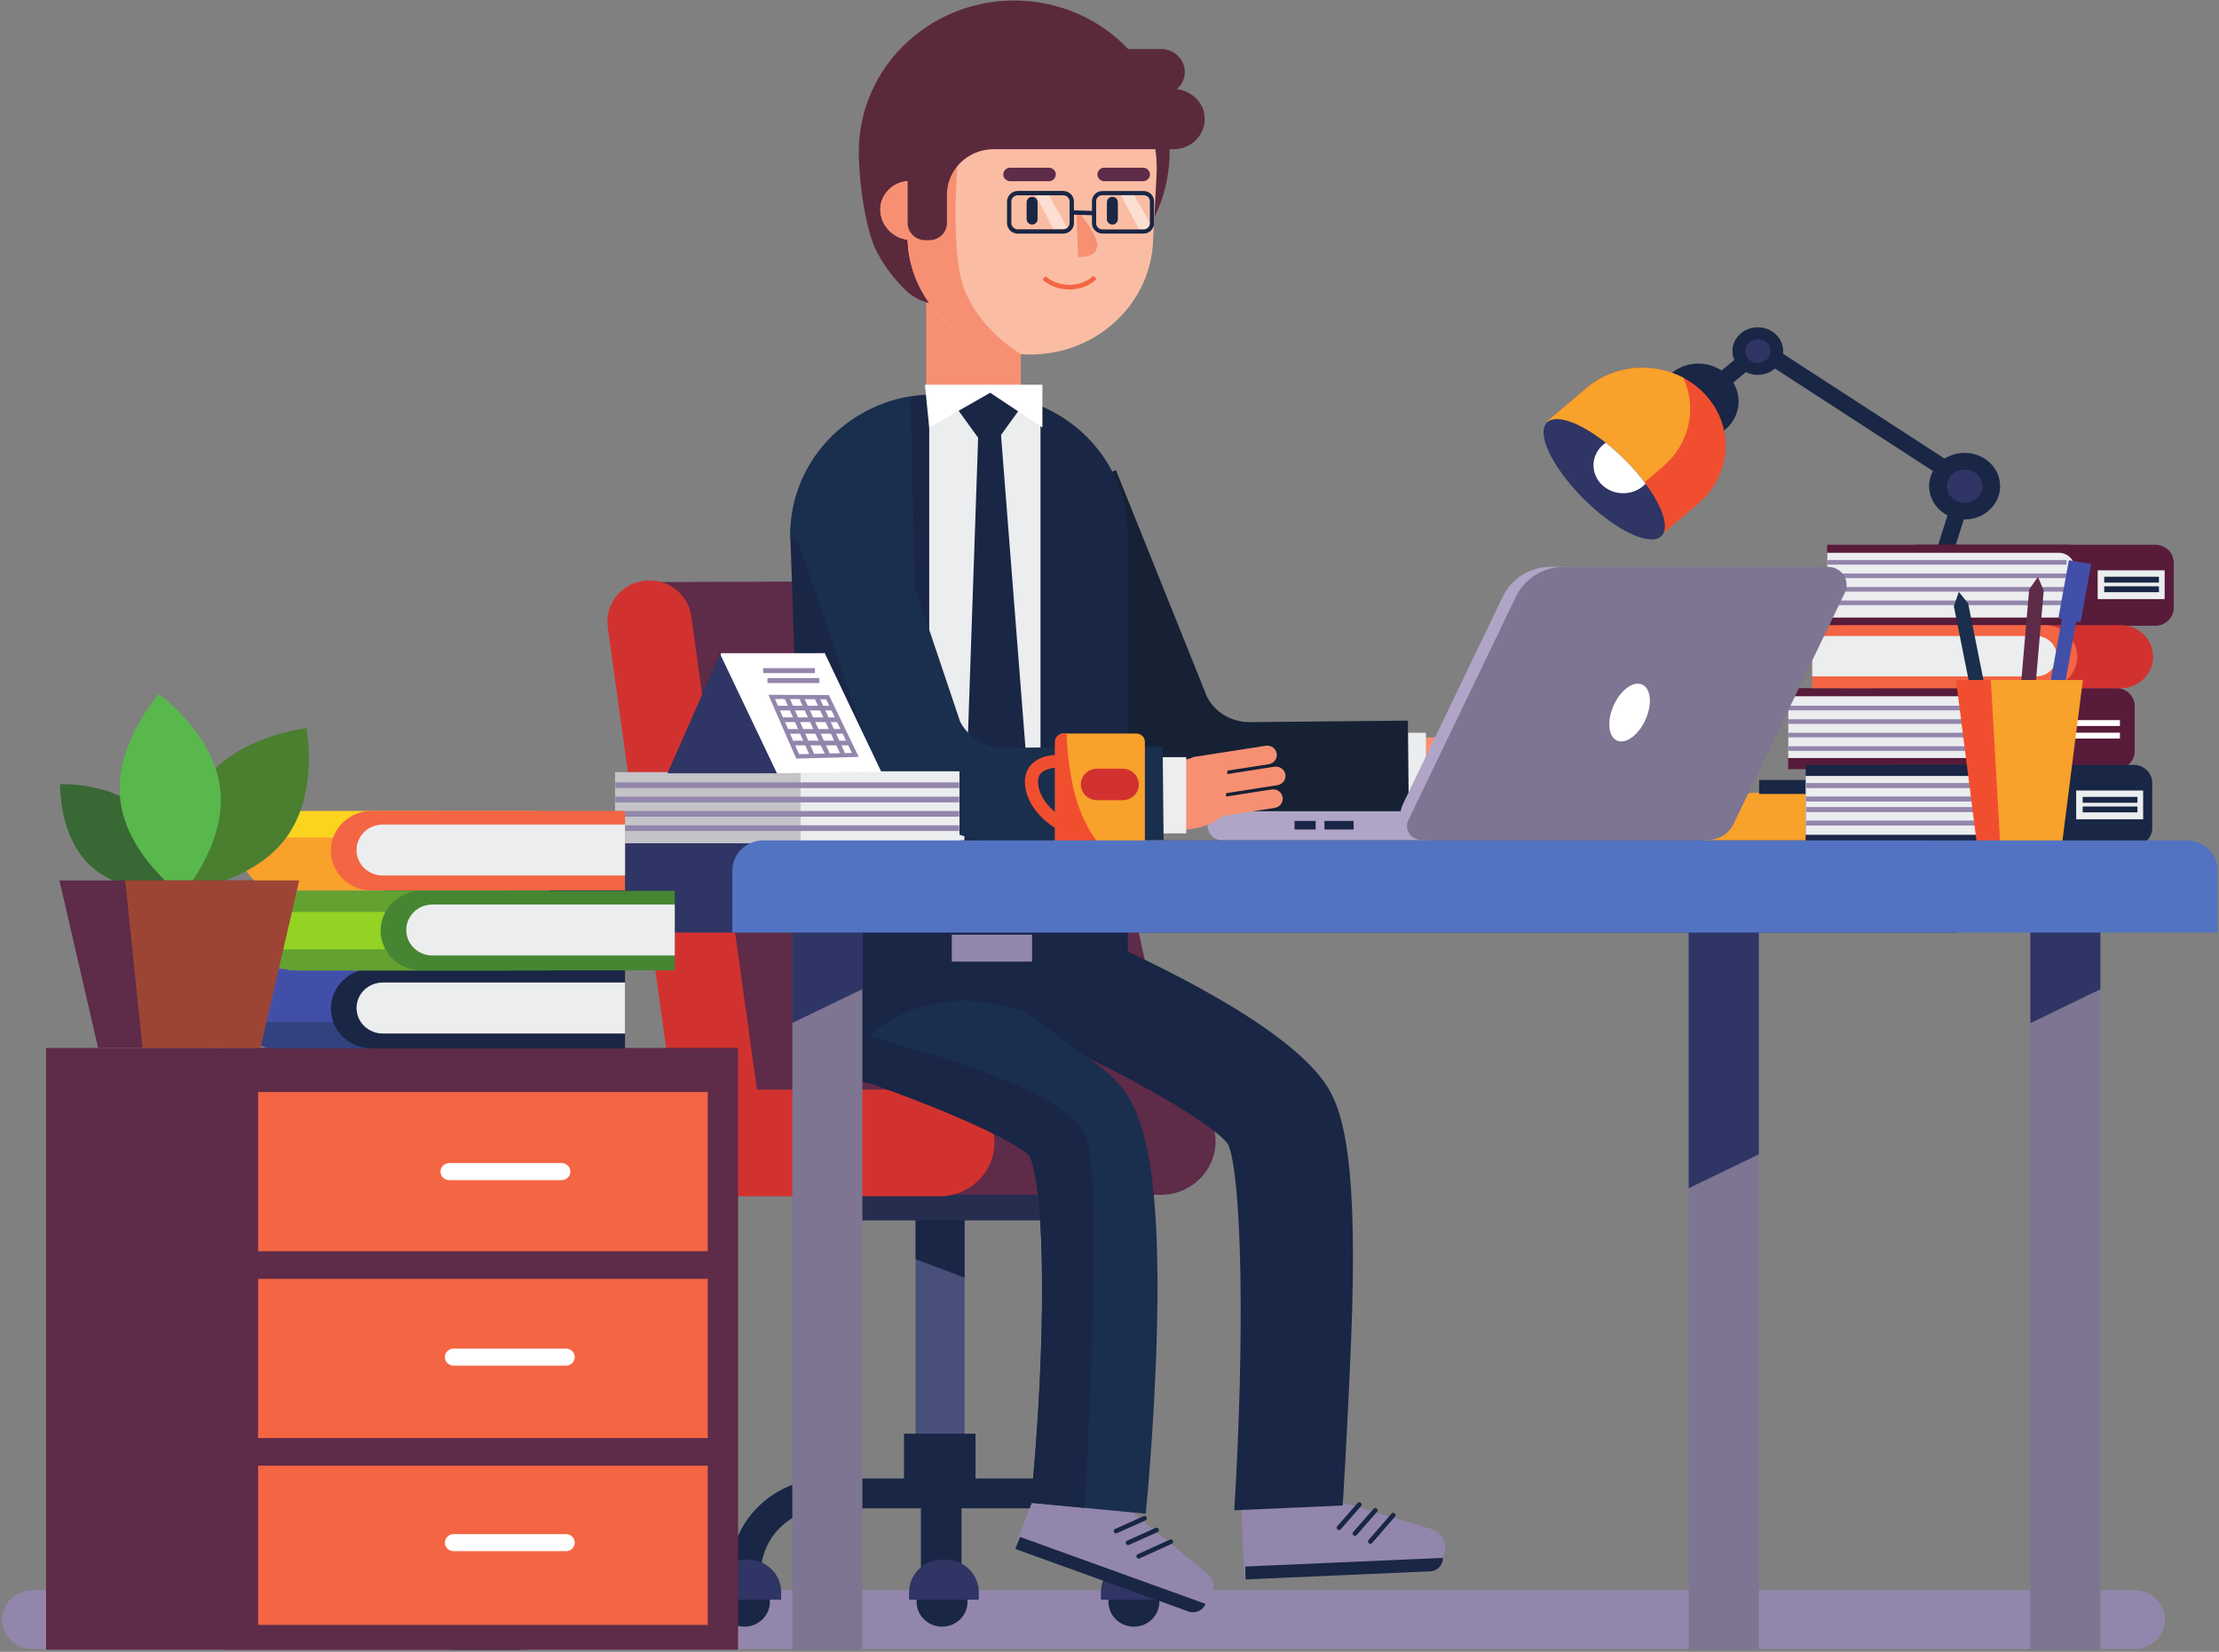 <svg width="923" height="687" viewBox="0 0 923 687" fill="none" xmlns="http://www.w3.org/2000/svg">
    <rect x="0" y="0" width="923" height="687" fill="#808080" stroke="none"/>
    <g id="Group 1">
        <path id="path14" d="M887.958 685.825H13.4C6.506 685.825 0.866 680.334 0.866 673.621C0.866 666.91 6.506 661.418 13.4 661.418H887.958C894.851 661.418 900.492 666.91 900.492 673.621C900.492 680.334 894.851 685.825 887.958 685.825Z" fill="#9386AC" />
        <path id="path32" d="M818.316 350.785H709.228C709.228 339.13 718.932 329.683 730.9 329.683H796.643C808.613 329.683 818.316 339.13 818.316 350.785Z" fill="#F8A12B" />
        <path id="path34" d="M751.402 330.211H731.72V324.408H751.402V330.211Z" fill="#192645" />
        <g id="lamp">
            <path id="path16" d="M693.19 178.166C686.98 171.716 687.518 161.765 694.392 155.938L695.17 155.28C702.043 149.454 712.65 149.958 718.861 156.407C725.071 162.855 724.533 172.807 717.66 178.633L716.881 179.292C710.008 185.119 699.401 184.613 693.19 178.166" fill="#192645" />
            <path id="path18" d="M706.38 209.461L690.045 223.308L643.66 175.141L659.996 161.296C671.314 151.702 687.549 150.427 700.148 157.085C703.331 158.761 706.275 160.938 708.858 163.62C715.257 170.265 718.184 178.718 717.747 187.022C717.286 195.326 713.462 203.459 706.38 209.461" fill="#F14E30" />
            <path id="path20" d="M691.621 194.136L675.286 207.983L643.66 175.141L659.996 161.296C671.314 151.702 687.549 150.427 700.148 157.085C702.313 161.731 703.257 166.737 702.988 171.697C702.528 180.001 698.704 188.133 691.621 194.136Z" fill="#F8A12B" />
            <path id="path22" d="M690.89 223.123C685.963 227.408 671.4 220.249 658.363 207.106C645.327 193.962 638.736 179.829 643.673 175.531C647.559 172.134 657.482 175.902 667.918 184.126C670.665 186.312 673.468 188.796 676.185 191.541C679.365 194.75 682.167 198.015 684.504 201.184C691.763 210.996 694.614 219.878 690.89 223.123" fill="#2F3564" />
            <path id="path24" d="M684.504 201.185C680.729 205.234 674.308 206.389 669.106 203.632C663.163 200.483 661.06 193.386 664.425 187.799C665.321 186.309 666.522 185.065 667.918 184.126C670.665 186.312 673.468 188.796 676.185 191.541C679.365 194.75 682.167 198.015 684.504 201.185Z" fill="white" />
            <path id="path26" d="M775.69 333.926L818.034 200.839L732.286 145.221L714.289 160.118" stroke="#192645" stroke-width="6.972" stroke-miterlimit="10" />
            <path id="path28" d="M741.701 146.011C741.701 151.475 736.982 155.904 731.159 155.904C725.335 155.904 720.615 151.475 720.615 146.011C720.615 140.549 725.335 136.12 731.159 136.12C736.982 136.12 741.701 140.549 741.701 146.011Z" fill="#192645" />
            <path id="path30" d="M736.429 146.011C736.429 148.743 734.07 150.958 731.159 150.958C728.247 150.958 725.887 148.743 725.887 146.011C725.887 143.281 728.247 141.067 731.159 141.067C734.07 141.067 736.429 143.281 736.429 146.011Z" fill="#2F3564" />
            <path id="path36" d="M831.951 202.196C831.951 209.844 825.343 216.044 817.191 216.044C809.039 216.044 802.43 209.844 802.43 202.196C802.43 194.548 809.039 188.348 817.191 188.348C825.343 188.348 831.951 194.548 831.951 202.196Z" fill="#192645" />
            <path id="path38" d="M824.57 202.196C824.57 206.019 821.267 209.12 817.191 209.12C813.115 209.12 809.81 206.019 809.81 202.196C809.81 198.371 813.115 195.272 817.191 195.272C821.267 195.272 824.57 198.371 824.57 202.196Z" fill="#2F3564" />
        </g>
        <path id="path40" d="M880.278 319.906H780.223V286.204H880.278C884.508 286.204 887.937 289.543 887.937 293.661V312.451C887.937 316.569 884.508 319.906 880.278 319.906Z" fill="#581B3A" />
        <path id="path42" d="M843.843 319.906H743.789V286.204H843.843C848.072 286.204 851.501 289.543 851.501 293.661V312.451C851.501 316.569 848.072 319.906 843.843 319.906Z" fill="#581B3A" />
        <path id="path44" d="M838.891 315.276H743.789V289.565H838.891C842.514 289.565 845.451 292.424 845.451 295.953V308.889C845.451 312.416 842.514 315.276 838.891 315.276Z" fill="#EBEDEE" />
        <path id="path46" d="M881.788 301.947H859.016V299.508H881.788V301.947Z" fill="white" />
        <path id="path48" d="M881.788 307.171H859.016V304.733H881.788V307.171Z" fill="white" />
        <path id="path50" d="M896.511 260.264H796.455V226.562H896.511C900.74 226.562 904.169 229.899 904.169 234.017V252.807C904.169 256.925 900.74 260.264 896.511 260.264Z" fill="#581B3A" />
        <path id="path52" d="M860.075 260.264H760.02V226.562H860.075C864.305 226.562 867.733 229.899 867.733 234.017V252.807C867.733 256.925 864.305 260.264 860.075 260.264Z" fill="#581B3A" />
        <path id="path54" d="M856.39 256.867H760.02V229.922H856.39C860.013 229.922 862.95 232.781 862.95 236.31V250.48C862.95 254.007 860.013 256.867 856.39 256.867Z" fill="#EBEDEE" />
        <path id="path56" d="M900.392 249.177H872.534V237.204H900.392V249.177Z" fill="#EBEDEE" />
        <path id="path58" d="M898.019 242.304H875.247V239.864H898.019V242.304Z" fill="#192645" />
        <path id="path60" d="M898.019 246.295H875.247V243.855H898.019V246.295Z" fill="#192645" />
        <path id="path62" d="M887.565 351.836H787.512V318.133H887.565C891.795 318.133 895.224 321.471 895.224 325.59V344.379C895.224 348.497 891.795 351.836 887.565 351.836Z" fill="#192645" />
        <path id="path64" d="M851.13 351.836H751.076V318.133H851.13C855.359 318.133 858.788 321.471 858.788 325.59V344.379C858.788 348.497 855.359 351.836 851.13 351.836Z" fill="#192645" />
        <path id="path66" d="M846.179 347.205H751.076V322.727H846.179C849.802 322.727 852.739 325.587 852.739 329.114V340.818C852.739 344.346 849.802 347.205 846.179 347.205" fill="#EBEDEE" />
        <path id="path68" d="M891.447 340.75H863.59V328.777H891.447V340.75Z" fill="#EBEDEE" />
        <path id="path70" d="M889.074 333.875H866.302V331.437H889.074V333.875Z" fill="#192645" />
        <path id="path72" d="M889.074 337.867H866.302V335.428H889.074V337.867Z" fill="#192645" />
        <path id="path74" d="M767.165 260.021V286.229H882.14C889.571 286.229 895.6 280.358 895.6 273.125C895.6 269.515 894.093 266.235 891.662 263.854C889.216 261.488 885.848 260.021 882.14 260.021H767.165Z" fill="#D2322F" />
        <path id="path76" d="M753.804 260.021V286.229H850.564C857.993 286.229 864.022 280.358 864.022 273.125C864.022 269.515 862.515 266.235 860.085 263.854C857.639 261.488 854.27 260.021 850.564 260.021H753.804Z" fill="#F36543" />
        <path id="path78" d="M753.804 264.514V281.317H846.933C851.702 281.317 855.562 277.557 855.562 272.915C855.562 270.594 854.594 268.497 853.04 266.969C851.471 265.457 849.317 264.514 846.933 264.514H753.804Z" fill="#EBEDEE" />
        <path id="path80" d="M760.01 233.875H859.612" stroke="#9386AC" stroke-width="1.918" stroke-miterlimit="10" />
        <path id="path82" d="M760.01 239.493H859.612" stroke="#9386AC" stroke-width="1.918" stroke-miterlimit="10" />
        <path id="path84" d="M760.01 245.11H859.612" stroke="#9386AC" stroke-width="1.918" stroke-miterlimit="10" />
        <path id="path86" d="M760.01 250.727H859.612" stroke="#9386AC" stroke-width="1.918" stroke-miterlimit="10" />
        <path id="path88" d="M743.713 294.481H843.91" stroke="#9386AC" stroke-width="1.918" stroke-miterlimit="10" />
        <path id="path90" d="M743.713 300.099H843.91" stroke="#9386AC" stroke-width="1.918" stroke-miterlimit="10" />
        <path id="path92" d="M743.713 305.716H843.91" stroke="#9386AC" stroke-width="1.918" stroke-miterlimit="10" />
        <path id="path94" d="M743.713 311.333H843.91" stroke="#9386AC" stroke-width="1.918" stroke-miterlimit="10" />
        <path id="path96" d="M751.303 326.707H851.501" stroke="#9386AC" stroke-width="1.918" stroke-miterlimit="10" />
        <path id="path98" d="M751.303 332.324H851.501" stroke="#9386AC" stroke-width="1.918" stroke-miterlimit="10" />
        <path id="path100" d="M751.303 336.707H851.501" stroke="#9386AC" stroke-width="1.918" stroke-miterlimit="10" />
        <path id="path102" d="M751.303 342.325H851.501" stroke="#9386AC" stroke-width="1.918" stroke-miterlimit="10" />
        <path id="path104" d="M216.612 686.152H187.464V378.688H216.612V686.152Z" fill="#1A2E4D" />
        <path id="path106" d="M491.093 467.97L317.113 480.684L268.837 242.103L385.696 241.703C418.435 241.592 446.762 263.87 453.536 295.058L491.093 467.97Z" fill="#5E2B48" />
        <path id="path108" d="M281.732 469.522L252.792 260.754C251.504 251.453 258.264 242.817 267.816 241.561C277.368 240.306 286.238 246.888 287.528 256.189L316.466 464.957C317.756 474.258 310.995 482.895 301.443 484.151C291.892 485.406 283.021 478.823 281.732 469.522" fill="#D2322F" />
        <path id="path110" d="M401.225 498.121V615.194H380.839V498.121H401.225Z" fill="#484F7B" />
        <path id="path112" d="M401.225 504.935V531.392L380.839 523.712V505.799C385.94 505.565 395.759 505.168 401.225 504.935Z" fill="#192645" />
        <path id="path114" d="M438.261 507.586H347.173C342.163 507.586 338.064 503.595 338.064 498.717C338.064 493.84 342.163 489.849 347.173 489.849H438.261C443.272 489.849 447.371 493.84 447.371 498.717C447.371 503.595 443.272 507.586 438.261 507.586Z" fill="#262E50" />
        <path id="path116" d="M482.841 496.944H378.146C365.62 496.944 355.371 486.964 355.371 474.767C355.371 462.57 365.62 452.591 378.146 452.591H482.841C495.369 452.591 505.617 462.57 505.617 474.767C505.617 486.964 495.369 496.944 482.841 496.944Z" fill="#5E2B48" />
        <path id="path118" d="M390.842 497.535H307.098C294.571 497.535 284.322 487.556 284.322 475.358C284.322 463.162 294.571 453.182 307.098 453.182H390.842C403.368 453.182 413.618 463.162 413.618 475.358C413.618 487.556 403.368 497.535 390.842 497.535Z" fill="#D2322F" />
        <path id="path120" d="M477.43 654.224H464.677C464.677 639.389 452.282 627.321 437.048 627.321H344.136C328.901 627.321 316.507 639.389 316.507 654.224H303.754C303.754 632.543 321.87 614.904 344.136 614.904H437.048C459.314 614.904 477.43 632.543 477.43 654.224" fill="#192645" />
        <path id="path122" d="M405.774 615.2H376.017V596.278H405.774V615.2Z" fill="#192645" />
        <path id="path124" d="M320.237 666.23C320.237 671.927 315.495 676.544 309.644 676.544C303.794 676.544 299.051 671.927 299.051 666.23C299.051 660.533 303.794 655.916 309.644 655.916C315.495 655.916 320.237 660.533 320.237 666.23Z" fill="#192645" />
        <path id="path126" d="M324.92 665.32H295.93V662.186C295.93 654.69 302.171 648.613 309.869 648.613H310.98C318.679 648.613 324.92 654.69 324.92 662.186V665.32" fill="#2F3564" />
        <path id="path128" d="M482.245 666.23C482.245 671.927 477.503 676.544 471.652 676.544C465.801 676.544 461.059 671.927 461.059 666.23C461.059 660.533 465.801 655.916 471.652 655.916C477.503 655.916 482.245 660.533 482.245 666.23Z" fill="#192645" />
        <path id="path130" d="M486.928 665.32H457.938V662.186C457.938 654.69 464.178 648.613 471.877 648.613H472.988C480.687 648.613 486.928 654.69 486.928 662.186V665.32" fill="#2F3564" />
        <path id="path132" d="M399.936 655.997H383.056V618.747H399.936V655.997Z" fill="#192645" />
        <path id="path134" d="M402.445 666.23C402.445 671.927 397.701 676.544 391.852 676.544C386.001 676.544 381.259 671.927 381.259 666.23C381.259 660.533 386.001 655.916 391.852 655.916C397.701 655.916 402.445 660.533 402.445 666.23Z" fill="#192645" />
        <path id="path136" d="M407.128 665.32H378.138V662.186C378.138 654.69 384.378 648.613 392.077 648.613H393.188C400.887 648.613 407.128 654.69 407.128 662.186V665.32Z" fill="#2F3564" />
        <path id="path138" d="M606.425 307.178L635.32 315.244C637.431 315.833 639.652 314.634 640.256 312.579C640.862 310.524 639.631 308.361 637.52 307.773L608.625 299.707C606.515 299.117 604.293 300.316 603.689 302.371C603.084 304.426 604.315 306.589 606.425 307.178Z" fill="#F79073" />
        <path id="path140" d="M614.392 316.497L637.593 322.974C639.703 323.563 641.925 322.364 642.53 320.31C643.134 318.255 641.903 316.092 639.793 315.503L616.591 309.026C614.481 308.438 612.261 309.636 611.655 311.691C611.051 313.746 612.282 315.909 614.392 316.497" fill="#F79073" />
        <path id="path142" d="M607.798 321.744L635.26 329.409C637.37 329.999 639.592 328.799 640.196 326.745C640.801 324.689 639.57 322.527 637.46 321.938L609.998 314.273C607.888 313.683 605.666 314.883 605.062 316.938C604.457 318.992 605.688 321.155 607.798 321.744Z" fill="#F79073" />
        <path id="path144" d="M584.893 323.726L614.373 329.446C616.525 329.863 618.638 328.49 619.068 326.394C619.497 324.298 618.086 322.241 615.933 321.823L586.454 316.103C584.3 315.685 582.189 317.059 581.759 319.154C581.33 321.251 582.741 323.308 584.893 323.726" fill="#F79073" />
        <path id="path146" d="M628.409 314.152C628.105 314.053 624.829 312.506 621.283 310.82C615.161 307.908 608.415 306.459 601.603 306.588L588.558 306.834C588.558 306.834 586.053 327.898 586.964 327.676C587.875 327.456 615.657 332.333 615.657 332.333L628.409 314.152" fill="#F79073" />
        <path id="path148" d="M593.112 337.236H580.664V304.759H593.112V337.236Z" fill="#EBEDEE" />
        <g id="leg1">
            <path id="path150" d="M517.46 654.311L593.282 651.536C597.803 651.371 601.331 647.667 601.161 643.265C601.03 639.874 598.711 636.936 595.38 635.939L557.373 624.571L516.407 627.045L517.46 654.311" fill="#9386AC" />
            <path id="path154" d="M556.945 635.403L565.418 625.75" stroke="#192645" stroke-width="1.918" stroke-miterlimit="10" stroke-linecap="round" />
            <path id="path156" d="M563.591 637.796L572.064 628.142" stroke="#192645" stroke-width="1.918" stroke-miterlimit="10" stroke-linecap="round" />
            <path id="path158" d="M570.002 641.107L579.536 630.164" stroke="#192645" stroke-width="1.918" stroke-miterlimit="10" stroke-linecap="round" />
            <path id="path168" d="M513.41 628.134C517.813 556.071 516.625 489.448 510.859 475.955C504.946 467.577 469.439 446.967 434.47 431.691L454.122 389.008C478.665 399.718 537.38 427.351 552.487 452.58C558.864 463.228 564.981 484.022 561.993 557.502C560.429 595.988 558.5 626.138 558.5 626.138L513.41 628.134Z" fill="#192645" />
            <path id="path152" d="M594.879 653.53L518.146 656.894L517.899 651.539L600.131 647.935C600.268 650.892 597.917 653.397 594.879 653.53" fill="#192645" />
        </g>
        <path id="path174" d="M409.466 175.497H400.395C392.073 175.497 385.264 168.866 385.264 160.763V119.246C385.264 111.141 392.073 104.512 400.395 104.512H409.466C417.788 104.512 424.598 111.141 424.598 119.246V160.763C424.598 168.866 417.788 175.497 409.466 175.497Z" fill="#F79073" />
        <path id="path172" d="M444.596 203.383L482.786 298.428C489.506 312.585 504.127 321.591 520.142 321.437L585.825 320.803" stroke="#162134" stroke-width="42.188" stroke-miterlimit="10" />
        <g id="head">
            <path id="path176" d="M486.341 67.598C486.274 68.532 486.187 69.463 486.08 70.394C485.542 74.874 484.539 79.226 483.101 83.358C476.971 101.043 463.068 115.039 445.56 121.764C436.867 125.112 427.28 126.658 417.326 125.977C412.403 125.64 407.686 125.976 403.206 126.311C393.013 127.075 384.044 127.839 376.682 120.688C373.266 117.373 370.227 113.72 367.664 109.756C366.655 108.195 365.708 106.617 364.843 104.989C359.564 95.059 356.505 70.737 357.369 58.778C359.803 25.05 389.092 -0.601 423.449 0.236C424.429 0.266 425.408 0.314 426.386 0.381C448.097 1.865 466.532 13.614 477.072 30.431L477.091 30.451C480.174 35.389 482.577 40.777 484.192 46.457C486.087 53.151 486.869 60.286 486.341 67.598" fill="#5B293C" />
            <path id="path178" d="M401.134 79.85C401.062 81.163 400.751 82.422 400.204 83.575C399.586 84.959 398.637 86.431 397.472 87.46C395.359 89.305 392.535 90.6 389.474 90.44L382.898 90.103L377.851 89.855L378.599 75.275H378.616L378.744 72.579L378.853 70.484L378.963 68.569L378.981 68.072H378.999L390.604 68.657C393.536 68.8 396.142 70.042 398.037 71.939C399.185 73.092 400.059 74.511 400.588 76.054C401.025 77.26 401.207 78.521 401.134 79.85Z" fill="#FABBBB" />
            <path id="path180" d="M481.019 73.66L479.78 97.234L479.598 100.764C479.489 103.088 479.178 105.394 478.741 107.612C474.588 128.435 456.843 144.418 435.073 147.044C434.418 147.15 433.743 147.203 433.088 147.238C430.756 147.469 428.407 147.486 426.001 147.38C423.669 147.274 421.409 146.989 419.17 146.582C414.797 145.802 410.625 144.471 406.745 142.68L406.709 142.662C389.802 134.874 378.143 118.449 377.524 99.7C377.505 99.131 377.488 98.582 377.506 98.015C377.469 97.358 377.506 96.684 377.542 96.011V95.656L377.614 94.058L377.851 89.855L378.581 75.417L378.599 75.275V75.256L378.744 72.579L378.853 70.484L378.962 68.569L378.999 68.072C379.2 64.737 379.892 61.51 380.894 58.422C381.568 56.258 382.406 54.148 383.336 52.125C383.463 51.788 383.591 51.505 383.736 51.203C384.501 49.535 385.393 47.886 386.359 46.325L386.377 46.289C390.039 40.33 394.977 35.168 400.806 31.176C401.972 30.378 403.174 29.616 404.396 28.906C412.902 24.046 422.886 21.439 433.416 21.97C447.498 22.679 460.123 28.835 468.922 38.236C473.64 43.256 476.737 49.145 478.996 55.656C479.871 58.139 480.436 60.693 480.745 63.301C481.164 66.653 481.219 70.112 481.019 73.66" fill="#FABDA3" />
            <path id="path182" d="M383.663 75.469L382.898 90.103L382.37 99.983L378.38 99.788C378.088 99.77 377.797 99.753 377.525 99.7C370.875 98.92 365.865 93.013 366.192 86.52C366.356 83.15 367.96 80.347 370.401 78.219C372.587 76.32 375.465 75.309 378.599 75.275H378.616C378.981 75.239 379.29 75.239 379.655 75.275L383.663 75.469" fill="#FABBBB" />
            <path id="path184" d="M462.704 93.396C461.451 93.396 460.427 92.398 460.427 91.18V84.084C460.427 82.865 461.451 81.867 462.704 81.867C463.957 81.867 464.982 82.865 464.982 84.084V91.18C464.982 92.398 463.957 93.396 462.704 93.396Z" fill="#192645" />
            <path id="path186" d="M429.305 93.396C428.052 93.396 427.027 92.398 427.027 91.18V84.084C427.027 82.865 428.052 81.867 429.305 81.867C430.557 81.867 431.582 82.865 431.582 84.084V91.18C431.582 92.398 430.557 93.396 429.305 93.396Z" fill="#192645" />
            <path id="path188" d="M424.599 147.203C424.599 147.203 415.489 147.794 406.745 142.68L406.709 142.662C389.802 134.874 378.143 118.449 377.525 99.7C370.874 98.92 365.865 93.013 366.192 86.52C366.356 83.15 367.96 80.347 370.401 78.219C372.587 76.321 375.465 75.309 378.599 75.275V75.256L378.744 72.579L378.853 70.484L378.963 68.569L378.981 68.072H378.999C379.2 64.737 379.892 61.508 380.894 58.422C387.781 54.679 394.794 53.97 398.784 62.361C398.784 62.361 398.383 66.157 398.037 71.939C397.763 76.266 397.509 81.695 397.472 87.46C397.363 99.31 398.091 112.56 401.225 120.596C407.893 137.748 424.599 147.203 424.599 147.203" fill="#F79073" />
            <path id="path190" d="M483.023 39.489H400.897C395.505 39.489 391.092 35.194 391.092 29.942C391.092 24.692 395.505 20.396 400.897 20.396H483.023C488.416 20.396 492.828 24.692 492.828 29.942C492.828 35.194 488.416 39.489 483.023 39.489Z" fill="#5B293C" />
            <path id="path192" d="M500.902 47.229C501.704 51.531 500.161 55.607 497.323 58.369C494.991 60.64 491.749 62.059 488.215 62.059H413.331C402.591 62.059 393.884 70.536 393.884 80.994V92.782C393.884 96.694 390.597 99.894 386.577 99.894H384.847C380.813 99.894 377.542 96.71 377.542 92.782V57.269C377.542 56.986 377.56 56.72 377.597 56.453C376.212 54.466 375.41 52.055 375.41 49.501C375.41 46.041 376.868 42.902 379.2 40.613C381.531 38.343 384.775 36.924 388.309 36.924H487.684C494.022 36.924 499.769 41.156 500.902 47.229" fill="#5B293C" />
            <path id="path194" d="M475.456 75.362H459.364C457.777 75.362 456.48 74.099 456.48 72.554C456.48 71.01 457.777 69.746 459.364 69.746H475.456C477.043 69.746 478.341 71.01 478.341 72.554C478.341 74.099 477.043 75.362 475.456 75.362Z" fill="#5E2B48" />
            <path id="path196" d="M436.288 75.362H420.196C418.609 75.362 417.311 74.099 417.311 72.554C417.311 71.01 418.609 69.746 420.196 69.746H436.288C437.875 69.746 439.172 71.01 439.172 72.554C439.172 74.099 437.875 75.362 436.288 75.362Z" fill="#5E2B48" />
            <path id="path198" d="M438.261 95.466L430.671 80.98H436.137L444.031 94.875L438.261 95.466" fill="#FDDED3" />
            <path id="path200" d="M473.786 95.466L466.196 80.98H471.661L479.556 94.875L473.786 95.466Z" fill="#FDDED3" />
            <path id="path202" d="M475.692 96.28H458.552C456.642 96.28 455.079 94.758 455.079 92.899V83.695C455.079 81.836 456.642 80.314 458.552 80.314H475.692C477.603 80.314 479.164 81.836 479.164 83.695V92.899C479.164 94.758 477.603 96.28 475.692 96.28Z" stroke="#192645" stroke-width="1.73" stroke-miterlimit="10" />
            <path id="path204" d="M442.202 96.28H423.383C421.398 96.28 419.773 94.697 419.773 92.765V83.829C419.773 81.897 421.398 80.314 423.383 80.314H442.202C444.188 80.314 445.812 81.897 445.812 83.829V92.765C445.812 94.697 444.188 96.28 442.202 96.28Z" stroke="#192645" stroke-width="1.799" stroke-miterlimit="10" />
            <path id="path206" d="M455.436 115.339C452.742 118.059 448.566 119.646 443.964 119.416C440.107 119.223 436.679 117.79 434.26 115.58" stroke="#F36543" stroke-width="1.918" stroke-miterlimit="10" />
            <path id="path208" d="M456.582 102.541L456.271 102.533C456.195 105.051 453.953 107.052 448.402 106.896L447.75 87.041C453.671 94.357 456.176 98.422 456.582 102.541" fill="#F79073" />
            <path id="path210" d="M446.156 88.37L455.872 88.666" stroke="#192645" stroke-width="1.799" stroke-miterlimit="10" />
        </g>
        <path id="path212" d="M469.122 222.52V401.748L335.317 415.992L328.736 222.52C328.736 193.712 350.161 169.748 378.343 164.924C381.732 164.356 385.212 164.054 388.781 164.054H409.077C442.233 164.054 469.122 190.236 469.122 222.52Z" fill="#192645" />
        <path id="path214" d="M458.501 417.482C458.501 425.552 455.55 432.949 450.649 438.715C444.383 446.111 434.873 450.83 424.234 450.83H366.648C364.935 450.83 363.259 450.706 361.619 450.457C357.392 449.871 353.421 448.506 349.85 446.538C349.213 446.2 348.594 445.827 347.992 445.438C338.611 439.495 332.398 429.188 332.398 417.482L333.455 399.689L457.499 398.644L458.501 417.482Z" fill="#192645" />
        <path id="path216" d="M432.797 370.667H386.512V160.507H432.797V370.667Z" fill="#EBEDEE" />
        <path id="path218" d="M411.204 188.095L397.705 169.381L410.141 162.137L424.703 169.381L411.204 188.095Z" fill="#192645" />
        <path id="path220" d="M415.977 375.767L400.901 355.958L406.953 179.284L416.312 180.159L429.996 355.235L415.977 375.767" fill="#192645" />
        <path id="path222" d="M433.597 177.819L411.887 163.347L386.513 177.819L384.717 160.007H433.597V177.819Z" fill="white" />
        <g id="leg2">
            <path id="path224" d="M422.736 641.603L493.689 667.783C497.92 669.343 502.65 667.27 504.252 663.149C505.487 659.977 504.526 656.391 501.857 654.211L471.392 629.335L432.666 616.088L422.736 641.603" fill="#9386AC" />
            <path id="path226" d="M494.363 670.225L422.335 644.242L424.248 639.216L501.437 667.061C500.381 669.838 497.214 671.253 494.363 670.225Z" fill="#192645" />
            <path id="path228" d="M481.182 555.061C480.18 593.216 476.718 628.106 476.574 629.562L451.142 627.148L428.77 625.038C435.255 559.992 434.964 494.555 428.205 480.595C420.372 473.411 389.93 460.32 361.619 450.457C357.63 449.075 353.677 447.761 349.85 446.538C349.176 446.307 348.503 446.094 347.829 445.88L347.992 445.437C347.992 445.437 371.464 405.296 420.908 419.108C431.329 422.019 439.882 431.655 450.649 438.715C456.224 442.35 460.979 446.094 464.441 449.801C474.314 460.373 483.168 480.435 481.182 555.061" fill="#1A2E4D" />
            <path id="path230" d="M464.221 636.781L476.064 631.459" stroke="#192645" stroke-width="1.918" stroke-miterlimit="10" stroke-linecap="round" />
            <path id="path232" d="M469.231 641.658L481.073 636.338" stroke="#192645" stroke-width="1.918" stroke-miterlimit="10" stroke-linecap="round" />
            <path id="path234" d="M473.634 647.276L486.994 641.216" stroke="#192645" stroke-width="1.918" stroke-miterlimit="10" stroke-linecap="round" />
        </g>
        <path id="path236" d="M380.566 245.065L328.736 224.382V222.52C328.736 193.712 350.161 169.748 378.343 164.924C378.472 165.029 378.616 165.137 378.744 165.243L380.566 245.065" fill="#1A2E4D" />
        <path id="path238" d="M451.142 627.148L428.77 625.038C435.255 559.992 434.964 494.555 428.205 480.595C420.372 473.411 389.93 460.32 361.619 450.457C357.392 449.871 353.421 448.506 349.85 446.538C349.176 446.307 348.503 446.094 347.829 445.88L347.992 445.437C338.611 439.495 332.398 429.188 332.398 417.482L333.455 399.689L353.24 402.334C352.766 403.716 350.088 417.304 354.97 425.464C356.337 427.789 358.322 429.668 361.145 430.715C368.888 433.589 398.347 440.613 421.793 450.83C436.95 457.446 449.612 465.411 452.234 474.475C458.392 495.761 452.144 609.747 451.142 627.148" fill="#192645" />
        <path id="path240" d="M712.439 349.272H593.172C585.371 349.272 580.215 341.375 583.526 334.497L625.122 248.092C628.75 240.559 636.524 235.746 645.069 235.746H754.872C760.561 235.746 764.32 241.505 761.906 246.521L712.439 349.272" fill="#B0A5C7" />
        <path id="path242" d="M593.614 349.568H508.573C505.137 349.568 502.328 346.831 502.328 343.488C502.328 340.143 505.137 337.407 508.573 337.407H593.614C597.049 337.407 599.859 340.143 599.859 343.488C599.859 346.831 597.049 349.568 593.614 349.568Z" fill="#B0A5C7" />
        <path id="path244" d="M563.053 344.985H550.908V341.438H563.053V344.985Z" fill="#192645" />
        <path id="path246" d="M547.264 344.985H538.46V341.438H547.264V344.985Z" fill="#192645" />
        <path id="path248" d="M710.643 349.272H591.097C586.804 349.272 583.97 344.928 585.791 341.144L630.588 248.092C634.214 240.559 641.989 235.746 650.534 235.746H760.338C766.026 235.746 769.785 241.505 767.37 246.521L720.986 342.871C719.105 346.777 715.073 349.272 710.643 349.272" fill="#7D7591" />
        <path id="path250" d="M684.525 299.141C681.692 305.597 676.395 309.582 672.695 308.042C668.993 306.503 668.29 300.02 671.124 293.564C673.957 287.108 679.256 283.123 682.956 284.663C686.657 286.203 687.359 292.686 684.525 299.141" fill="white" />
        <path id="path252" d="M498.063 322.456L527.745 317.837C529.912 317.499 531.403 315.496 531.056 313.386C530.71 311.276 528.653 309.824 526.486 310.162L496.803 314.781C494.635 315.119 493.145 317.122 493.492 319.232C493.837 321.343 495.894 322.794 498.063 322.456Z" fill="#F79073" />
        <path id="path254" d="M507.514 330.27L531.346 326.561C533.515 326.224 535.004 324.221 534.658 322.11C534.311 320 532.254 318.549 530.087 318.886L506.253 322.595C504.086 322.933 502.596 324.936 502.942 327.046C503.289 329.156 505.346 330.608 507.514 330.27Z" fill="#F79073" />
        <path id="path256" d="M502.004 340.403L530.212 336.014C532.38 335.676 533.871 333.673 533.523 331.563C533.178 329.452 531.121 328.001 528.953 328.339L500.743 332.729C498.576 333.066 497.086 335.069 497.432 337.179C497.779 339.291 499.836 340.741 502.004 340.403Z" fill="#F79073" />
        <path id="path258" d="M510.875 314.983C510.557 315.02 506.916 314.972 502.971 314.908C496.159 314.797 489.417 316.268 483.303 319.196L471.596 324.803C471.596 324.803 478.301 344.176 479.225 344.339C501.796 348.311 509.539 338.334 509.539 338.334L510.875 314.983" fill="#F79073" />
        <path id="path260" d="M493.399 346.614H483.38V314.906H493.399V346.614Z" fill="#EBEDEE" />
        <path id="path262" d="M417.721 350.055C394.098 350.055 372.5 336.629 362.575 315.718L362.085 314.686L331.165 222.751L369.254 210.606L399.386 300.198C402.96 306.882 410.15 311.113 417.925 311.03L483.608 310.396L484.004 349.419L418.321 350.053C418.122 350.054 417.92 350.055 417.721 350.055Z" fill="#1A2E4D" />
        <path id="path264" d="M429.305 399.94H395.905V388.74H429.305V399.94Z" fill="#9386AC" />
        <path id="path266" d="M358.711 686.152H329.562V378.688H358.711V686.152Z" fill="#7D7591" />
        <path id="path268" d="M731.568 378.683V686.153H702.422V378.683H731.568Z" fill="#7D7591" />
        <path id="path270" d="M873.663 378.683V686.153H844.517V378.683H873.663Z" fill="#7D7591" />
        <path id="path272" d="M702.422 378.683H731.568V480.1L702.422 494.185V378.683Z" fill="#2F3564" />
        <path id="path274" d="M873.663 378.683V411.441L844.517 425.525V378.683H873.663Z" fill="#2F3564" />
        <path id="path276" d="M358.954 378.078V411.258L329.432 425.525V378.078H358.954Z" fill="#2F3564" />
        <path id="path278" d="M160.09 387.862H814.378V362.028C814.378 355.124 808.629 349.527 801.539 349.527H172.929C165.838 349.527 160.09 355.124 160.09 362.028V387.862" fill="#2F3564" />
        <path id="path280" d="M398.723 350.73H255.83V321.127H398.723V350.73Z" fill="#C4C3C8" />
        <path id="path282" d="M399.101 351.067H333.019V320.792H399.101V351.067Z" fill="#EBEDEE" />
        <path id="path284" d="M255.955 326.576H398.976" stroke="#9386AC" stroke-width="2.359" stroke-miterlimit="10" />
        <path id="path286" d="M255.955 332.531H398.976" stroke="#9386AC" stroke-width="2.359" stroke-miterlimit="10" />
        <path id="path288" d="M255.955 338.484H398.976" stroke="#9386AC" stroke-width="2.359" stroke-miterlimit="10" />
        <path id="path290" d="M255.955 344.439H398.976" stroke="#9386AC" stroke-width="2.359" stroke-miterlimit="10" />
        <path id="path292" d="M219.783 686.108H19.154V435.839H219.783V686.108Z" fill="#5E2B48" />
        <path id="path294" d="M307.009 686.108H93.713V435.839H307.009V686.108Z" fill="#5E2B48" />
        <path id="path296" d="M294.393 520.392H107.358V454.168H294.393V520.392Z" fill="#F36543" />
        <path id="path298" d="M294.393 598.101H107.358V531.878H294.393V598.101Z" fill="#F36543" />
        <path id="path300" d="M294.393 675.809H107.358V609.587H294.393V675.809Z" fill="#F36543" />
        <path id="path302" d="M233.616 490.828H186.857C184.853 490.828 183.213 489.231 183.213 487.28C183.213 485.328 184.853 483.732 186.857 483.732H233.616C235.62 483.732 237.259 485.328 237.259 487.28C237.259 489.231 235.62 490.828 233.616 490.828Z" fill="white" />
        <path id="path304" d="M235.437 567.989H188.678C186.675 567.989 185.036 566.393 185.036 564.442C185.036 562.491 186.675 560.894 188.678 560.894H235.437C237.441 560.894 239.08 562.491 239.08 564.442C239.08 566.393 237.441 567.989 235.437 567.989Z" fill="white" />
        <path id="path306" d="M235.437 645.151H188.678C186.675 645.151 185.036 643.555 185.036 641.604C185.036 639.652 186.675 638.056 188.678 638.056H235.437C237.441 638.056 239.08 639.652 239.08 641.604C239.08 643.555 237.441 645.151 235.437 645.151Z" fill="white" />
        <path id="path308" d="M476.216 308.551V352.08H438.869V308.551C438.869 306.634 440.472 305.074 442.44 305.074H472.645C474.612 305.074 476.216 306.634 476.216 308.551" fill="#F8A12B" />
        <path id="path310" d="M439.329 344.632C438.841 344.358 427.377 337.821 426.355 326.369C425.964 322.002 427.662 319.297 429.154 317.796C433.258 313.669 440.076 313.907 440.84 313.947L440.542 319.261C439.157 319.199 435.081 319.472 433.069 321.508C432.043 322.548 431.628 323.986 431.799 325.908C432.578 334.623 441.957 339.964 442.051 340.017L439.329 344.632Z" fill="#F14E30" />
        <path id="path312" d="M466.993 332.79H456.29C452.58 332.79 449.571 329.862 449.571 326.249C449.571 322.637 452.58 319.708 456.29 319.708H466.993C470.703 319.708 473.71 322.637 473.71 326.249C473.71 329.862 470.703 332.79 466.993 332.79Z" fill="#D2322F" />
        <path id="path314" d="M458.762 352.08H438.869V308.551C438.869 306.634 440.472 305.074 442.44 305.074H443.642C443.696 307.345 444.334 324.71 449.345 337.216C453.698 348.107 457.578 351.318 458.762 352.08" fill="#F14E30" />
        <path id="path316" d="M751.303 326.707H851.501" stroke="#9386AC" stroke-width="1.918" stroke-miterlimit="10" />
        <path id="path318" d="M751.303 332.324H851.501" stroke="#9386AC" stroke-width="1.918" stroke-miterlimit="10" />
        <path id="path320" d="M751.303 336.707H851.501" stroke="#9386AC" stroke-width="1.918" stroke-miterlimit="10" />
        <path id="path322" d="M751.303 342.325H851.501" stroke="#9386AC" stroke-width="1.918" stroke-miterlimit="10" />
        <path id="path324" d="M318.935 321.629L342.922 271.371L366.605 321.039L318.935 321.629Z" fill="white" />
        <path id="path326" d="M342.922 320.152H299.807V271.667H342.922V320.152Z" fill="white" />
        <path id="path328" d="M277.641 321.629L299.503 271.963L323.186 321.629H277.641Z" fill="#2F3564" />
        <path id="path330" d="M338.975 279.945H317.417V277.876H338.975V279.945Z" fill="#9386AC" />
        <path id="path332" d="M340.796 284.084H319.239V282.015H340.796V284.084Z" fill="#9386AC" />
        <path id="path334" d="M322.352 290.699L332.362 313.674L354.336 313.153L343.658 290.869L322.352 290.699ZM331.181 315.507L319.624 288.977L344.781 289.073L357.193 314.793L331.181 315.507Z" fill="#9386AC" />
        <path id="path336" d="M323.718 294.505H346.748" stroke="#9386AC" stroke-width="1.948" stroke-miterlimit="10" />
        <path id="path338" d="M325.715 299.346H348.746" stroke="#9386AC" stroke-width="1.948" stroke-miterlimit="10" />
        <path id="path340" d="M327.361 304.188H350.391" stroke="#9386AC" stroke-width="1.948" stroke-miterlimit="10" />
        <path id="path342" d="M330.063 309.028H353.093" stroke="#9386AC" stroke-width="1.948" stroke-miterlimit="10" />
        <path id="path344" d="M339.885 290.403L350.589 313.573" stroke="#9386AC" stroke-width="1.948" stroke-miterlimit="10" />
        <path id="path346" d="M333.509 290.514L344.212 313.684" stroke="#9386AC" stroke-width="1.948" stroke-miterlimit="10" />
        <path id="path348" d="M327.243 290.073L337.836 314.128" stroke="#9386AC" stroke-width="1.948" stroke-miterlimit="10" />
        <path id="path350" d="M853.061 316.685L847.082 315.654L861.686 235.306L867.666 236.337L853.061 316.685Z" fill="#424FA8" />
        <path id="path352" d="M865.438 258.77L856.17 257.173L860.561 233.011L869.831 234.608L865.438 258.77Z" fill="#424FA8" />
        <path id="path354" d="M843.093 326.943L837.041 326.449L844.044 245.138L847.705 239.937L850.096 245.631L843.093 326.943Z" fill="#5E2B48" />
        <path id="path356" d="M834.682 331.098L828.721 332.227L812.707 252.135L814.774 246.159L818.668 251.005L834.682 331.098" fill="#1A2E4D" />
        <path id="path358" d="M848.082 349.728H822.128L813.619 282.827H856.593L848.082 349.728" fill="#F14E30" />
        <path id="path360" d="M857.868 349.728H831.914L828.085 282.827H866.379L857.868 349.728" fill="#F8A12B" />
        <path id="path362" d="M220.155 402.98V436.033H114.776C107.417 436.033 101.13 431.456 98.779 425.063C98.148 423.333 97.795 421.459 97.795 419.499C97.795 414.951 99.69 410.818 102.76 407.815C105.845 404.825 110.091 402.98 114.776 402.98H220.155" fill="#424FA8" />
        <path id="path364" d="M180.451 425.063V436.033H114.776C107.417 436.033 101.13 431.457 98.779 425.063H180.451Z" fill="#31427F" />
        <path id="path366" d="M259.984 402.974V436.037L154.606 436.036C145.234 436.036 137.628 428.63 137.628 419.505C137.628 414.951 139.529 410.814 142.596 407.811C145.68 404.825 149.93 402.974 154.606 402.974H259.984" fill="#192645" />
        <path id="path368" d="M259.984 408.642V429.84L159.185 429.838C153.17 429.838 148.3 425.097 148.3 419.24C148.3 416.312 149.522 413.667 151.483 411.74C153.461 409.831 156.178 408.642 159.185 408.642H259.984" fill="#EBEDEE" />
        <path id="path370" d="M222.448 337.275V370.337L117.07 370.336C107.698 370.336 100.092 362.931 100.092 353.806C100.092 349.252 101.994 345.115 105.059 342.111C108.144 339.125 112.393 337.274 117.07 337.274L222.448 337.275Z" fill="#F8A12B" />
        <path id="path372" d="M182.41 348.311V337.341H116.734C109.375 337.341 103.089 341.918 100.739 348.311H182.41Z" fill="#FBD41F" />
        <path id="path374" d="M259.984 337.275V370.337H154.606C145.234 370.337 137.628 362.931 137.628 353.806C137.628 349.252 139.529 345.115 142.596 342.111C145.68 339.125 149.93 337.274 154.606 337.274L259.984 337.275Z" fill="#F36543" />
        <path id="path376" d="M259.984 342.943V364.14H159.185C153.17 364.14 148.3 359.398 148.3 353.541C148.3 350.613 149.522 347.968 151.483 346.041C153.461 344.133 156.178 342.943 159.185 342.943H259.984" fill="#EBEDEE" />
        <path id="path378" d="M228.572 370.527V403.595H123.193C113.821 403.595 106.227 396.187 106.227 387.061C106.227 384.258 106.947 381.613 108.21 379.295C109.004 377.851 110.017 376.52 111.193 375.362C114.277 372.372 118.522 370.527 123.193 370.527H228.572" fill="#94D223" />
        <path id="path380" d="M212.268 370.527V379.295H108.21C109.004 377.851 110.017 376.52 111.193 375.362C114.277 372.372 118.522 370.527 123.193 370.527H212.268Z" fill="#63A130" />
        <path id="path382" d="M212.268 403.609V394.841H108.21C109.004 396.287 110.017 397.616 111.193 398.774C114.277 401.764 118.522 403.609 123.193 403.609H212.268Z" fill="#63A130" />
        <path id="path384" d="M280.668 370.529V403.591H175.29C165.918 403.591 158.311 396.184 158.311 387.059C158.311 382.505 160.213 378.368 163.279 375.364C166.364 372.38 170.613 370.527 175.29 370.527L280.668 370.529Z" fill="#468632" />
        <path id="path386" d="M280.668 376.196V397.393H179.869C173.853 397.393 168.983 392.651 168.983 386.794C168.983 383.866 170.205 381.222 172.166 379.294C174.145 377.386 176.862 376.196 179.869 376.196H280.668" fill="#EBEDEE" />
        <path id="left1" d="M118.781 348.75C104.683 367.444 76.4 370.547 76.4 370.547C76.4 370.547 70.975 343.342 85.073 324.649C99.171 305.955 127.454 302.853 127.454 302.853C127.454 302.853 132.879 330.058 118.781 348.75Z" fill="#497F2F" />
        <path id="left3" d="M59.581 337.573C72.505 349.975 71.799 371.076 71.799 371.076C71.799 371.076 50.141 372.069 37.217 359.667C24.293 347.264 24.997 326.163 24.997 326.163C24.997 326.163 46.657 325.17 59.581 337.573Z" fill="#386834" />
        <path id="left2" d="M91.612 328.191C94.238 351.242 75.584 372.173 75.584 372.173C75.584 372.173 52.671 355.73 50.046 332.68C47.421 309.629 66.075 288.698 66.075 288.698C66.075 288.698 88.987 305.14 91.612 328.191Z" fill="#59B84C" />
        <path id="path394" d="M89.863 435.858H40.804L24.719 366.164H105.949L89.863 435.858Z" fill="#5E2B48" />
        <path id="path396" d="M108.36 435.858H59.302L52.063 366.164H124.446L108.36 435.858Z" fill="#9D4534" />
        <path id="path398" d="M304.618 387.862H922.47V362.028C922.47 355.124 916.722 349.527 909.631 349.527H317.457C310.366 349.527 304.618 355.124 304.618 362.028V387.862Z" fill="#5273C2" />
    </g>
</svg>